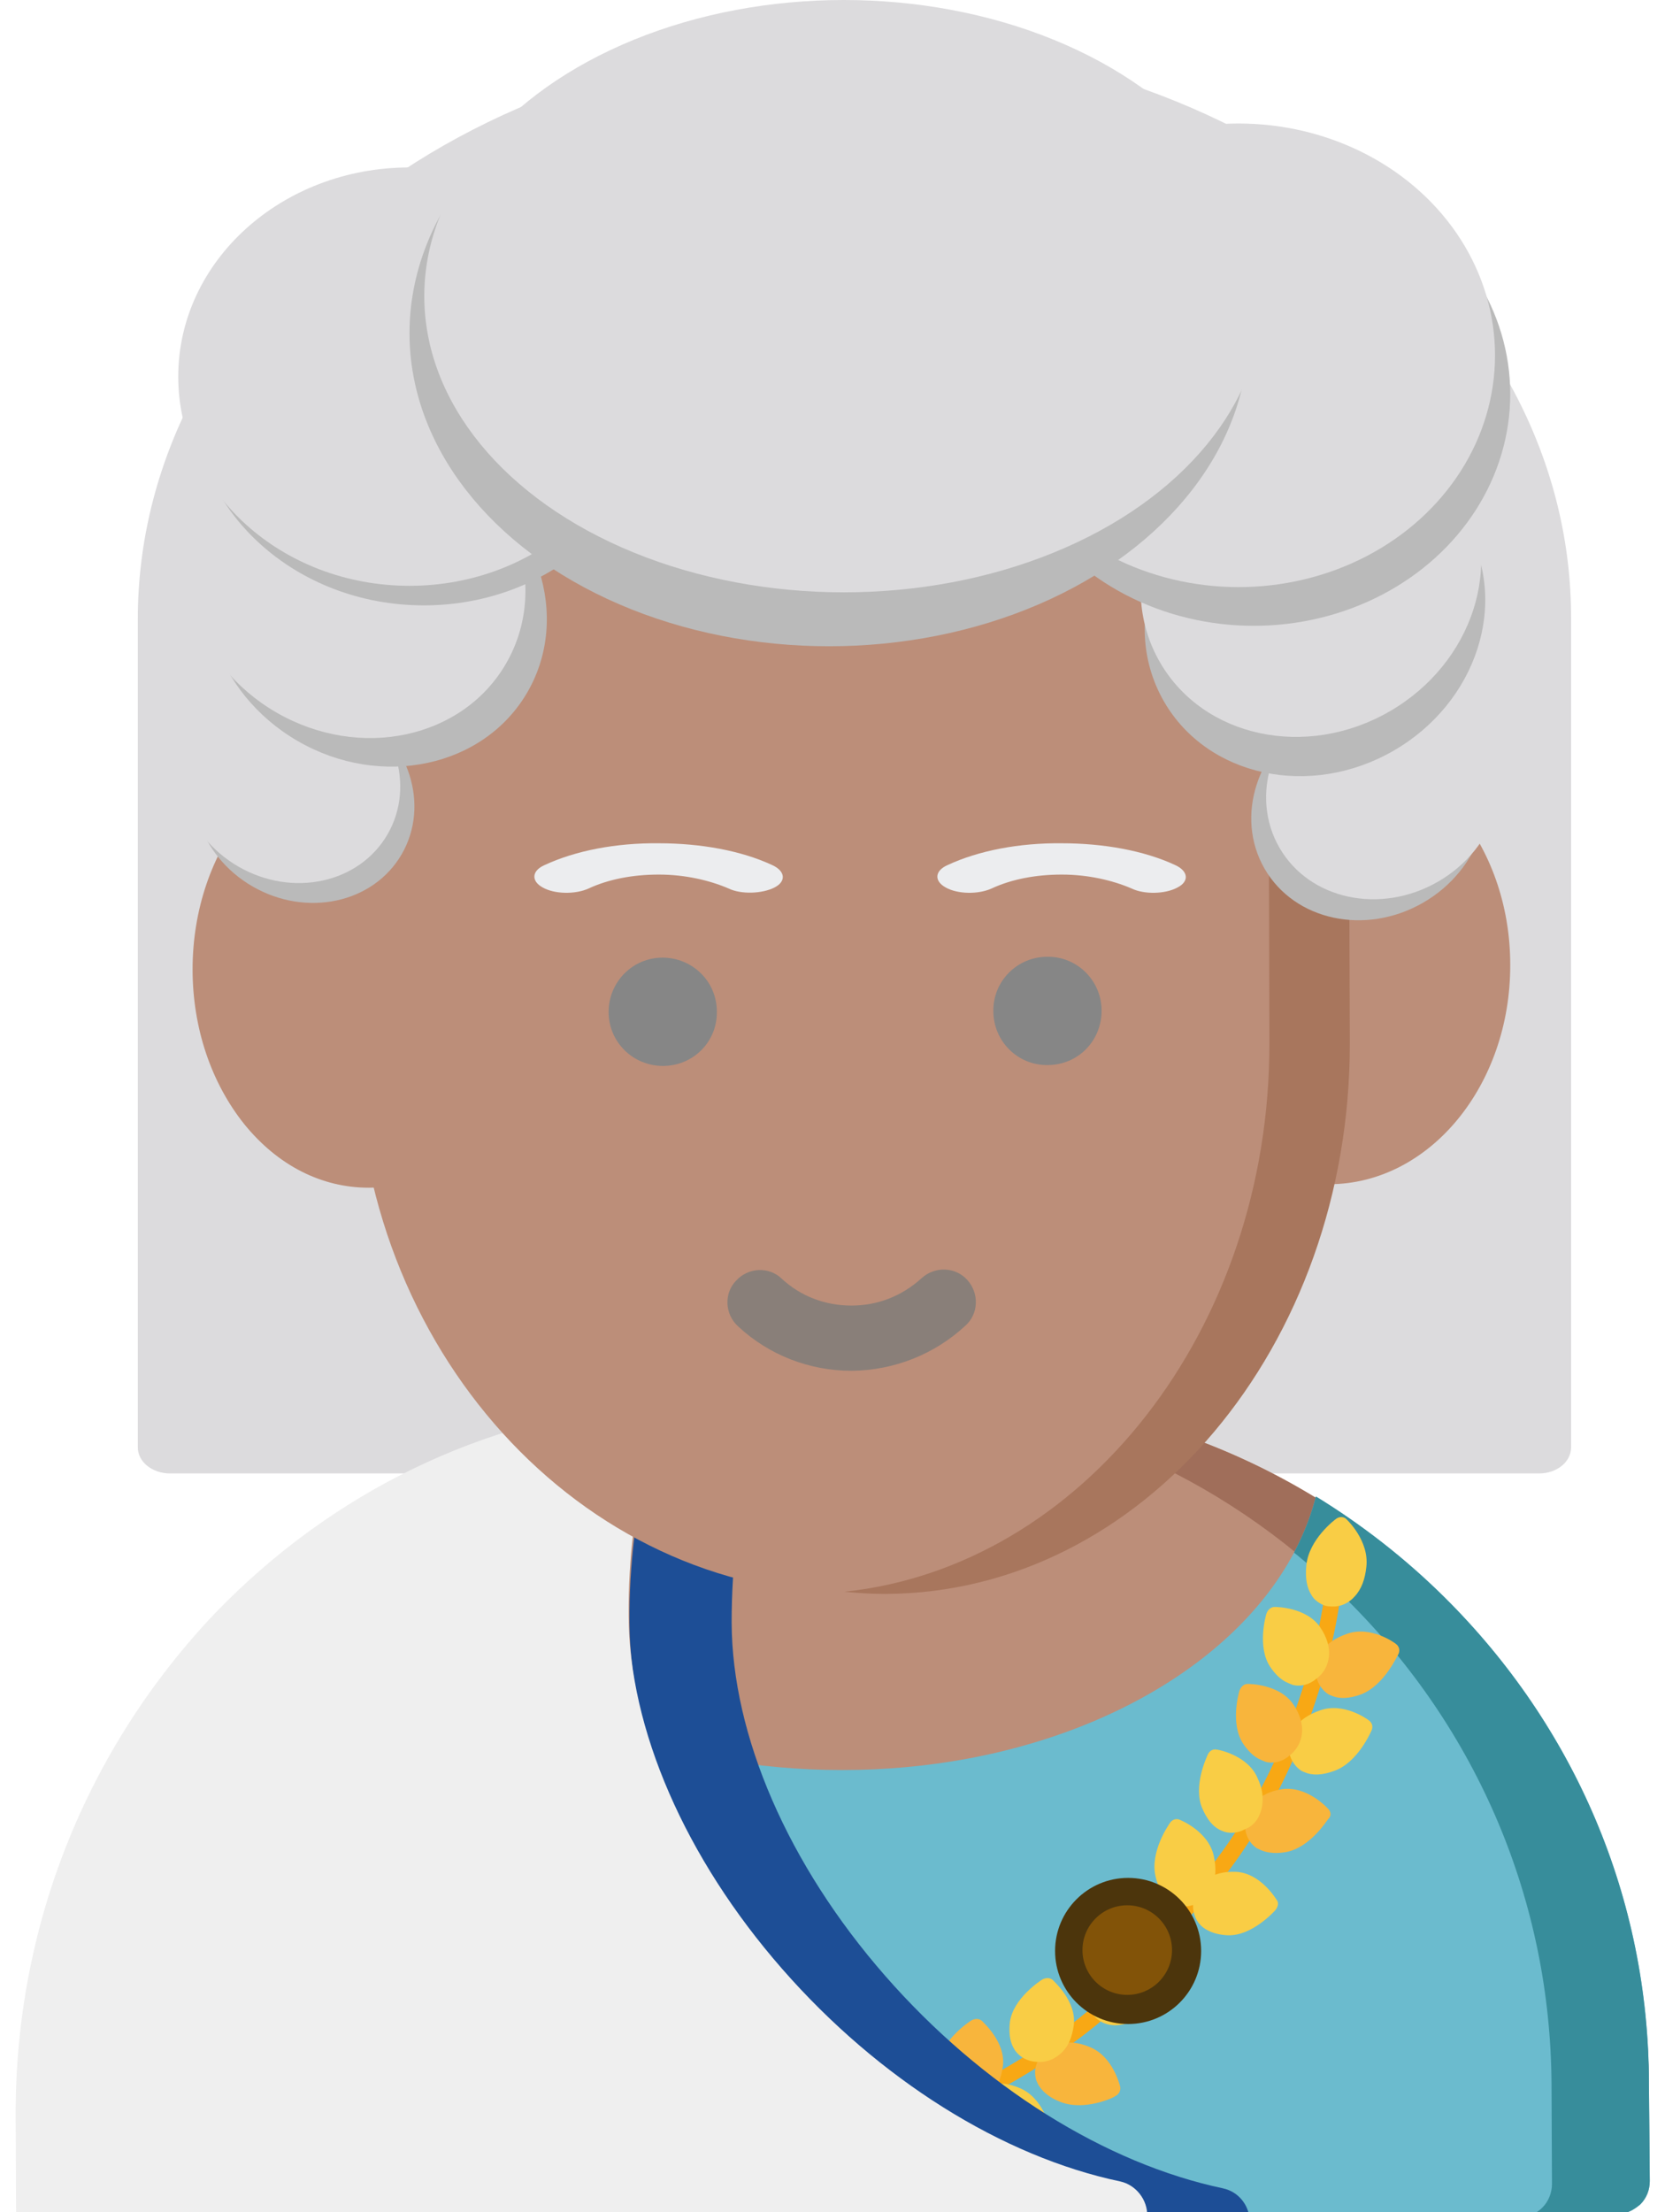 <?xml version="1.0" encoding="utf-8"?>
<!-- Generator: Adobe Illustrator 19.0.0, SVG Export Plug-In . SVG Version: 6.00 Build 0)  -->
<svg version="1.1" id="Layer_1" xmlns="http://www.w3.org/2000/svg" xmlns:xlink="http://www.w3.org/1999/xlink" x="0px" y="0px"
	 viewBox="-114 142.3 383 508.7" style="enable-background:new -114 142.3 383 508.7;" xml:space="preserve">
<style type="text/css">
	.st0{fill:#DCDBDD;}
	.st1{fill:#BC8E79;}
	.st2{fill:#A06E5A;}
	.st3{fill:#6BBBCE;}
	.st4{clip-path:url(#SVGID_2_);fill:#378D9B;}
	.st5{fill:#F8A814;}
	.st6{fill:#F8B53C;}
	.st7{fill:#F9CD45;}
	.st8{fill:#1D4E96;}
	.st9{fill:#EFEFEF;}
	.st10{fill:#A8765D;}
	.st11{fill:#897F79;}
	.st12{fill:#ECEDEF;}
	.st13{fill:#868686;}
	.st14{fill:#4C350C;}
	.st15{fill:#BABABA;}
	.st16{fill:#825308;}
</style>
<g>
	<path class="st0" d="M199.2,190.6c-31.2-25.2-72.6-39.1-116.5-39.1s-85.2,13.9-116.6,39.2c-31.2,25.2-48.4,58.6-48.4,94v190.4
		c0,3.4,3.4,6,7.4,6H240c4.2,0,7.4-2.7,7.4-6V284.7C247.5,249.2,230.4,215.9,199.2,190.6z"/>
	<path class="st1" d="M-29.2,314.7L-29.2,314.7c-22.4,0.1-40.5,22.8-40.5,50.5c0,13.5,4.3,26.1,11.9,35.6
		c7.7,9.5,17.8,14.6,28.6,14.6h0.1c22.3-0.1,40.4-22.8,40.4-50.5C11.2,337.3-6.9,314.7-29.2,314.7z"/>
	<path class="st1" d="M265.3,622.2c-0.1-42.4-16.9-82.3-47.1-112.3c-30.1-29.9-70-46.4-112.1-46.4c-0.2,0-0.3,0-0.5,0l-52.1,0.2
		c-42.4,0.1-82.3,16.9-112.3,47.1c-30,30.1-46.5,70.1-46.4,112.5l0.1,19.9c0,4,3.3,7.3,7.3,7.3h356c1.9,0,3.8-0.8,5.1-2.1
		c1.4-1.4,2.1-3.2,2.1-5.1L265.3,622.2z"/>
	<path class="st2" d="M265.3,622.2c-0.1-42.4-16.9-82.3-47.1-112.3c-30.1-29.9-70-46.4-112.1-46.4c-0.2,0-0.3,0-0.5,0l-17.8,0.1
		c40.6,1.1,78.9,17.3,108,46.3c30.2,30,47,70,47.1,112.3l0.1,20.9c0,1.9-0.8,3.8-2.1,5.1c-1.4,1.4-3.2,2.1-5.1,2.1h22.4
		c1.9,0,3.8-0.8,5.1-2.1c1.4-1.4,2.1-3.2,2.1-5.1L265.3,622.2z"/>
	<g>
		<g>
			<path id="XMLID_43_" class="st3" d="M265.3,621.1c-0.1-42.1-16.9-81.7-47.1-111.6c-9-8.9-18.9-16.6-29.5-23.1
				c-7.5,29.3-39.1,52.7-80.2,60.3c-9.2,1.7-18.8,2.6-28.8,2.6c-9.9,0-19.4-0.9-28.6-2.5c-41-7.5-72.7-30.8-80.3-59.8
				c-10.7,6.5-20.4,14.3-29.6,23.4c-30,30-46.5,69.8-46.4,111.8l0.2,22.7c0.1,2.6,1.5,4.9,3.5,6.3h361.1c1.4-0.3,2.6-1.1,3.7-2
				c1.5-1.5,2.2-3.4,2.2-5.4L265.3,621.1z"/>
		</g>
		<g>
			<g>
				<g>
					<g>
						<g>
							<g>
								<g>
									<defs>
										<path id="SVGID_1_" d="M265.3,621.1c-0.1-42.1-16.9-81.7-47.1-111.6c-9-8.9-18.9-16.6-29.5-23.1
											c-7.5,29.3-39.1,52.7-80.2,60.3c-9.2,1.7-18.8,2.6-28.8,2.6c-9.9,0-19.4-0.9-28.6-2.5c-41-7.5-72.7-30.8-80.3-59.8
											c-10.7,6.5-20.4,14.3-29.6,23.4c-30,30-46.5,69.8-46.4,111.8l0.2,22.7c0.1,2.6,1.5,4.9,3.5,6.3h361.1
											c1.4-0.3,2.6-1.1,3.7-2c1.5-1.5,2.2-3.4,2.2-5.4L265.3,621.1z"/>
									</defs>
									<clipPath id="SVGID_2_">
										<use xlink:href="#SVGID_1_"  style="overflow:visible;"/>
									</clipPath>
									<path class="st4" d="M266.3,621.7c-0.1-42.1-16.9-81.7-47.1-111.6c-30.1-29.8-70-46.1-112.1-46.1c-0.2,0-0.3,0-0.5,0
										l-18.8,0.1c40.6,1.1,78.8,17.3,108,46c30.2,29.9,46.9,69.5,47.1,111.6l0.1,22.8c0,2-0.8,4-2.2,5.4c-1,1-2.2,1.7-3.7,2h23.6
										c1.4-0.3,2.6-1.1,3.7-2c1.5-1.5,2.2-3.4,2.2-5.4L266.3,621.7z"/>
								</g>
							</g>
						</g>
					</g>
				</g>
			</g>
		</g>
	</g>
	<g>
		<path class="st5" d="M50.9,637.6c-0.1-0.3-0.1-0.5-0.1-0.8c0.1-1.1,1.2-1.8,2.2-1.7c10.8,0.6,21.9-0.8,33-3.9
			c9-2.5,18-6.1,26.8-10.9c15-8,24.4-16.4,24.5-16.5c0.9-0.8,2.1-0.8,2.9-0.1c0.8,0.7,0.7,1.9-0.1,2.6c-0.4,0.4-9.9,8.8-25.4,17.1
			c-9.1,4.8-18.5,8.6-27.7,11.2c-11.6,3.2-23.3,4.6-34.4,4C51.9,638.7,51.3,638.2,50.9,637.6z"/>
		<path class="st6" d="M142.5,624.3c0.9-0.4,1.3-1.3,1.2-2.1c-0.1-0.3-1.6-7-7-9.2c-2.6-1.1-5-1.3-7.1-0.8s-3.7,1.8-4.7,3.7
			c-0.9,1.6-1,3.3-0.5,4.8c0.1,0.2,0.2,0.4,0.3,0.7c0.9,1.7,2.6,3.2,5.2,4.2C135.4,627.8,142.3,624.6,142.5,624.3z"/>
		<path class="st7" d="M130.2,614.3c1.6-1.5,2.4-3.6,2.8-6.3c0.7-5.6-4.7-10.2-4.8-10.4c-0.7-0.6-1.6-0.6-2.5-0.1
			c-0.3,0.2-6.7,4.3-7.4,9.8c-0.2,1.9-0.1,3.5,0.4,4.9c0.2,0.6,0.5,1.1,0.8,1.6c1.2,1.6,2.9,2.5,5,2.6
			C126.7,616.6,128.6,615.8,130.2,614.3z"/>
		<path class="st7" d="M126.3,633.7c0.9-0.4,1.3-1.3,1.2-2.1c-0.1-0.3-1.6-7-7-9.2c-2.6-1.1-5-1.3-7.1-0.8s-3.7,1.8-4.7,3.7
			c-0.9,1.6-1,3.3-0.5,4.8c0.1,0.2,0.2,0.4,0.3,0.7c0.9,1.7,2.6,3.2,5.2,4.2C119.1,637.2,125.9,633.8,126.3,633.7z"/>
		<path class="st6" d="M113.9,623.7c1.6-1.5,2.4-3.6,2.8-6.3c0.7-5.6-4.7-10.2-4.8-10.4c-0.7-0.6-1.6-0.6-2.5-0.1
			c-0.3,0.2-6.7,4.3-7.4,9.8c-0.2,1.9-0.1,3.5,0.4,4.9c0.2,0.6,0.5,1.1,0.8,1.6c1.2,1.6,2.9,2.5,5,2.6S112.3,625.2,113.9,623.7z"/>
		<path class="st6" d="M106.9,640.9c0-0.3-0.2-7.3-5-10.3c-2.3-1.5-4.7-2.1-6.8-1.9s-4,1.3-5.2,2.9c-1.3,1.6-1.7,3.6-1.2,5.4
			c0,0.2,0.1,0.3,0.1,0.5c0.6,1.7,2,3.3,4.2,4.7c4.8,3.1,12.1,0.9,12.5,0.8C106.4,642.6,106.9,641.7,106.9,640.9z"/>
		<g>
			<path class="st7" d="M95.4,630.7c1.7-1.3,3.1-3.2,4-5.8c1.7-5.5-2.5-10.9-2.7-11.1c-0.6-0.7-1.6-0.9-2.4-0.5
				c-0.3,0.1-7.3,3.1-9,8.6c-0.8,2.4-0.9,4.6-0.2,6.2c0.1,0.1,0.1,0.3,0.2,0.4c0.8,1.7,2.3,2.9,4.5,3.4
				C91.4,632.4,93.6,632.1,95.4,630.7z"/>
			<path class="st7" d="M84.3,648.7c0.1-0.3,1.3-7.3-2.9-11c-1.9-1.8-4.1-2.9-6.2-3c-2-0.2-4.1,0.6-5.7,2c-1.6,1.5-2.4,3.3-2.2,5.2
				c0,0.6,0.2,1.2,0.4,1.7c0.5,1.4,1.5,2.7,2.8,4c4.2,3.9,11.6,2.8,11.9,2.8C83.4,650.3,84.2,649.7,84.3,648.7z"/>
			<path class="st7" d="M74.9,636.7c1.9-1,3.6-2.6,4.9-5.1c2.8-5.1-0.4-11.2-0.5-11.5c-0.4-0.8-1.4-1.2-2.2-0.9
				c-0.3,0.1-7.7,1.8-10.5,7.1c-1.4,2.5-1.7,4.7-1.4,6.6c0.1,0.2,0.1,0.5,0.2,0.7c0.6,1.6,1.7,2.7,3.5,3.4
				C70.9,637.7,73.1,637.7,74.9,636.7z"/>
			<path class="st7" d="M150,604.6c4.5-4.1,3.8-11,3.8-11.2c-0.1-0.9-0.8-1.5-1.7-1.6c-0.3,0-7.8-0.6-12.2,3.5
				c-2.1,1.9-3.4,4-3.7,5.9c-0.2,1-0.1,1.9,0.3,2.8c0.3,0.9,0.9,1.6,1.6,2.3c1.5,1.4,3.5,1.9,5.5,1.6
				C145.8,607.7,147.8,606.6,150,604.6z"/>
		</g>
	</g>
	<path class="st8" d="M34.2,469.2c1.5,1.9,1.9,4.6,1.4,6.8c-3.3,12.9-4.9,26.2-4.8,39.4c0.1,26.1,13,55.6,35.3,81.2
		c22.3,25.5,50.6,43.3,77.8,48.9c3.7,0.8,6.2,4.2,6.2,7.8h23.4c0-3.5-2.2-6.6-5.4-7.6c-0.2-0.1-0.5-0.1-0.7-0.2
		c-27.1-5.7-55.5-23.4-77.8-48.9s-35.2-55.2-35.3-81.2c0-13.4,1.6-26.6,4.8-39.4c0.6-2.4,0.1-4.9-1.4-6.8s-3.7-3.1-6-3.1H48
		c-3.9,0-7.7,0.2-11.4,0.5c-0.2,0-0.3,0-0.5,0c-0.5,0-1.1,0.1-1.6,0.1c-1,0.1-1.8,0.2-2.8,0.3C32.7,467.6,33.6,468.3,34.2,469.2z"/>
	<path class="st9" d="M143.7,643.9c-27.1-5.7-55.5-23.4-77.8-48.9s-35.2-55.2-35.3-81.2c-0.1-13.3,1.6-26.5,4.8-39.4
		c0.6-2.3,0.1-4.9-1.4-6.8c-0.7-0.9-1.6-1.6-2.5-2.1c1-0.1,1.8-0.2,2.8-0.3c-37.2,3.4-71.8,20.1-98.7,47.9
		c-29.7,31.2-46.2,72.2-46,116l0.1,22.8h260.2C150,648.1,147.3,644.7,143.7,643.9z"/>
	<path class="st1" d="M191.6,313.9L191.6,313.9c-23.2,0.1-41.8,22.8-41.7,50.5c0,13.5,4.5,26.1,12.3,35.6c8,9.5,18.3,14.6,29.5,14.6
		h0.1c23.1-0.1,41.7-22.8,41.6-50.5C233.4,336.4,214.6,313.9,191.6,313.9z"/>
	<path class="st1" d="M196.2,295.6c-0.1-24.5-18.2-44.5-40.3-44.5H8.1c-10.8,0-20.9,4.7-28.6,13.2s-11.7,19.7-11.7,31.6l0.2,86.8
		c0.2,69.6,51.4,126.1,114.3,126.1h0.4c63-0.2,114.1-57,113.9-126.7L196.2,295.6z"/>
	<path class="st10" d="M196.2,295.6c-0.1-24.5-17-44.5-37.8-44.5H140c20.8,0,37.8,20,37.8,44.5l0.2,86.3
		c0.2,66.1-43.1,120.7-97.8,126.4c3.1,0.3,6.1,0.5,9.2,0.5h0.3c59.1-0.2,106.9-57,106.8-126.7L196.2,295.6z"/>
	<path class="st11" d="M81.9,457.5c-9.7,0-19-3.6-26.1-10.2c-3.1-2.8-3.3-7.6-0.5-10.5c2.8-3.1,7.6-3.3,10.5-0.5
		c4.4,4.1,10.1,6.2,16,6.2h0.1c6,0,11.6-2.2,16.1-6.3c3.1-2.8,7.8-2.6,10.5,0.4c2.8,3.1,2.6,7.8-0.4,10.5
		C101,453.7,91.7,457.4,81.9,457.5C82,457.5,81.9,457.5,81.9,457.5z"/>
	<path class="st12" d="M37.5,336.2c9.7,0,19,1.7,26.1,5c3.1,1.4,3.3,3.8,0.5,5.2c-2.8,1.4-7.6,1.6-10.5,0.2
		c-4.4-1.9-10.1-3.2-16-3.2h-0.1c-6,0-11.6,1.1-16.1,3.2c-3.1,1.4-7.8,1.3-10.5-0.2c-2.8-1.5-2.6-3.9,0.4-5.2
		C18.4,337.9,27.7,336.1,37.5,336.2L37.5,336.2z"/>
	<path class="st12" d="M130.2,336.2c9.7,0,19,1.7,26.1,5c3.1,1.4,3.3,3.8,0.5,5.2c-2.8,1.5-7.6,1.6-10.5,0.2
		c-4.4-1.9-10.1-3.2-16-3.2h-0.1c-6,0-11.6,1.1-16.1,3.2c-3.1,1.4-7.8,1.3-10.5-0.2c-2.8-1.5-2.6-3.9,0.4-5.2
		C111.1,337.9,120.4,336.1,130.2,336.2C130.1,336.2,130.2,336.2,130.2,336.2z"/>
	<path class="st13" d="M50.9,374.9c0-6.9-5.6-12.4-12.5-12.4S26,368.1,26,375s5.6,12.4,12.5,12.4S51,381.9,50.9,374.9z"/>
	<path class="st13" d="M139.4,374.7c0-6.9-5.6-12.5-12.5-12.4c-6.9,0-12.5,5.6-12.4,12.5c0,6.9,5.6,12.5,12.5,12.4
		C133.9,387.2,139.4,381.7,139.4,374.7z"/>
	<g>
		<path class="st5" d="M147.2,592.4c-0.2-0.1-0.4-0.3-0.6-0.6c-0.6-0.9-0.3-2.1,0.6-2.8c8.4-6.6,16-14.9,22.4-24.5
			c5.1-7.8,9.6-16.4,13.2-25.8c6.1-15.9,7.7-28.4,7.7-28.5c0.1-1.1,1.1-1.9,2.1-1.9c1.1,0,1.7,1,1.6,2.1c-0.1,0.5-1.6,13.1-7.9,29.6
			c-3.7,9.7-8.3,18.6-13.6,26.7c-6.7,10.1-14.5,18.7-23.4,25.6C148.5,592.7,147.8,592.8,147.2,592.4z"/>
		<path class="st6" d="M207.7,522.6c0.4-0.9,0.1-1.8-0.6-2.3c-0.2-0.2-5.8-4.3-11.3-2.3c-2.6,0.9-4.7,2.3-5.8,4.1
			c-1.2,1.7-1.6,3.8-1.2,5.8c0.4,1.7,1.5,3.2,2.8,4c0.2,0.1,0.4,0.2,0.7,0.3c1.8,0.8,4.1,0.7,6.8-0.3
			C204.5,529.8,207.5,522.8,207.7,522.6z"/>
		<path class="st7" d="M191.7,523.1c0.2-2.1-0.5-4.4-2-6.6c-3.2-4.7-10.2-4.7-10.5-4.7c-0.9,0-1.6,0.7-1.9,1.6
			c-0.1,0.3-2.2,7.6,0.9,12.2c1.1,1.6,2.2,2.7,3.5,3.4c0.6,0.3,1.1,0.5,1.6,0.7c1.8,0.5,3.9,0,5.5-1.4
			C190.5,527.1,191.5,525.2,191.7,523.1z"/>
		<path class="st7" d="M201.5,540.2c0.4-0.9,0.1-1.8-0.6-2.3c-0.2-0.2-5.8-4.3-11.3-2.3c-2.6,0.9-4.7,2.3-5.8,4.1
			c-1.2,1.7-1.6,3.8-1.2,5.8c0.4,1.7,1.5,3.2,2.8,4c0.2,0.1,0.4,0.2,0.7,0.3c1.8,0.8,4.1,0.7,6.8-0.3
			C198.3,547.6,201.3,540.6,201.5,540.2z"/>
		<path class="st6" d="M185.5,540.8c0.2-2.1-0.5-4.4-2-6.6c-3.2-4.7-10.2-4.7-10.5-4.7c-0.9,0-1.6,0.7-1.9,1.6
			c-0.1,0.3-2.2,7.6,0.9,12.2c1.1,1.6,2.2,2.7,3.5,3.4c0.6,0.3,1.1,0.5,1.6,0.7c1.8,0.5,3.9,0,5.5-1.4
			C184.3,544.7,185.3,542.8,185.5,540.8z"/>
		<path class="st6" d="M191.5,558.2c-0.2-0.2-4.8-5.3-10.6-4.5c-2.7,0.4-4.8,1.5-6.4,3c-1.5,1.6-2.2,3.5-2.1,5.6s1.1,3.9,2.6,4.9
			c0.1,0.1,0.3,0.2,0.4,0.2c1.6,0.9,3.7,1.2,6.2,0.8c5.7-0.9,9.7-7.4,9.9-7.6C192.3,559.9,192.2,558.9,191.5,558.2z"/>
		<g>
			<path class="st7" d="M176.2,558.2c0.5-2.1,0.3-4.5-0.9-7c-2.2-5.3-9.1-6.6-9.4-6.6c-0.9-0.2-1.7,0.3-2.1,1.2
				c-0.1,0.3-3.5,7.2-1.2,12.4c1,2.3,2.3,4,3.9,4.8c0.1,0.1,0.3,0.1,0.4,0.2c1.7,0.8,3.7,0.7,5.5-0.3
				C174.5,562.1,175.7,560.3,176.2,558.2z"/>
			<path class="st7" d="M179.7,579.2c-0.2-0.3-3.8-6.3-9.5-6.5c-2.7-0.1-4.9,0.5-6.7,1.7c-1.6,1.3-2.7,3.1-3,5.2
				c-0.3,2.1,0.4,4.1,1.7,5.4c0.4,0.4,0.9,0.8,1.5,1.1c1.3,0.7,2.8,1.1,4.7,1.2c5.6,0.2,10.7-5.5,10.9-5.7
				C180,580.8,180.2,579.8,179.7,579.2z"/>
			<path class="st7" d="M164.8,576.2c0.9-1.9,1-4.4,0.4-7.2c-1.3-5.7-7.7-8.2-7.9-8.3c-0.8-0.3-1.7,0-2.2,0.8
				c-0.2,0.3-4.6,6.5-3.3,12.2c0.6,2.7,1.7,4.7,3.3,5.9c0.2,0.1,0.4,0.3,0.6,0.4c1.5,0.8,3.1,0.9,4.8,0.3
				C162.5,579.6,164,578.2,164.8,576.2z"/>
			<path class="st7" d="M200.3,502.6c0.7-6-4.4-10.8-4.6-11c-0.6-0.6-1.6-0.6-2.3-0.1c-0.3,0.2-6.3,4.7-6.9,10.7
				c-0.3,2.9,0.1,5.2,1.2,6.9c0.5,0.9,1.3,1.5,2,1.9c0.8,0.5,1.7,0.7,2.7,0.7c2,0.1,3.9-0.8,5.2-2.3
				C199.2,507.7,200,505.4,200.3,502.6z"/>
		</g>
	</g>
	<circle class="st14" cx="145.5" cy="590.9" r="16.8"/>
	<ellipse transform="matrix(-0.866 -0.5 0.5 -0.866 -245.051 585.752)" class="st15" cx="-44" cy="325.7" rx="26" ry="23.6"/>
	<ellipse transform="matrix(-0.866 -0.5 0.5 -0.866 -248.921 575.637)" class="st0" cx="-47.3" cy="321.2" rx="26" ry="23.6"/>
	<circle class="st16" cx="145.3" cy="590.7" r="10.3"/>
	<ellipse transform="matrix(-0.866 -0.5 0.5 -0.866 -191.722 511.408)" class="st15" cx="-27.3" cy="281.4" rx="40.1" ry="36.2"/>
	<ellipse transform="matrix(-0.866 -0.5 0.5 -0.866 -197.623 496.533)" class="st0" cx="-32.3" cy="274.7" rx="40.1" ry="36.2"/>
	<ellipse transform="matrix(-0.5 -0.866 0.866 -0.5 17.109 666.281)" class="st15" cx="200.9" cy="328.2" rx="25" ry="27.7"/>
	<ellipse transform="matrix(-0.5 -0.866 0.866 -0.5 26.383 661.997)" class="st0" cx="204.3" cy="323.4" rx="25" ry="27.7"/>
	<ellipse transform="matrix(-0.5 -0.866 0.866 -0.5 37.134 588.599)" class="st15" cx="188.5" cy="283.6" rx="36.2" ry="40.1"/>
	<ellipse transform="matrix(-0.5 -0.866 0.866 -0.5 43.632 574.242)" class="st0" cx="187.6" cy="274.5" rx="36.2" ry="40.1"/>
	<ellipse class="st15" cx="174.4" cy="232.9" rx="59" ry="53.3"/>
	<ellipse class="st0" cx="170.9" cy="224" rx="59" ry="53.3"/>
	<ellipse class="st15" cx="-16.5" cy="233.4" rx="53.2" ry="48.1"/>
	<ellipse class="st0" cx="-19.8" cy="228.9" rx="53.2" ry="48.1"/>
	<ellipse class="st15" cx="76.7" cy="218.9" rx="96.5" ry="72"/>
	<ellipse class="st0" cx="80.1" cy="210.4" rx="96.5" ry="68.1"/>
</g>
</svg>
